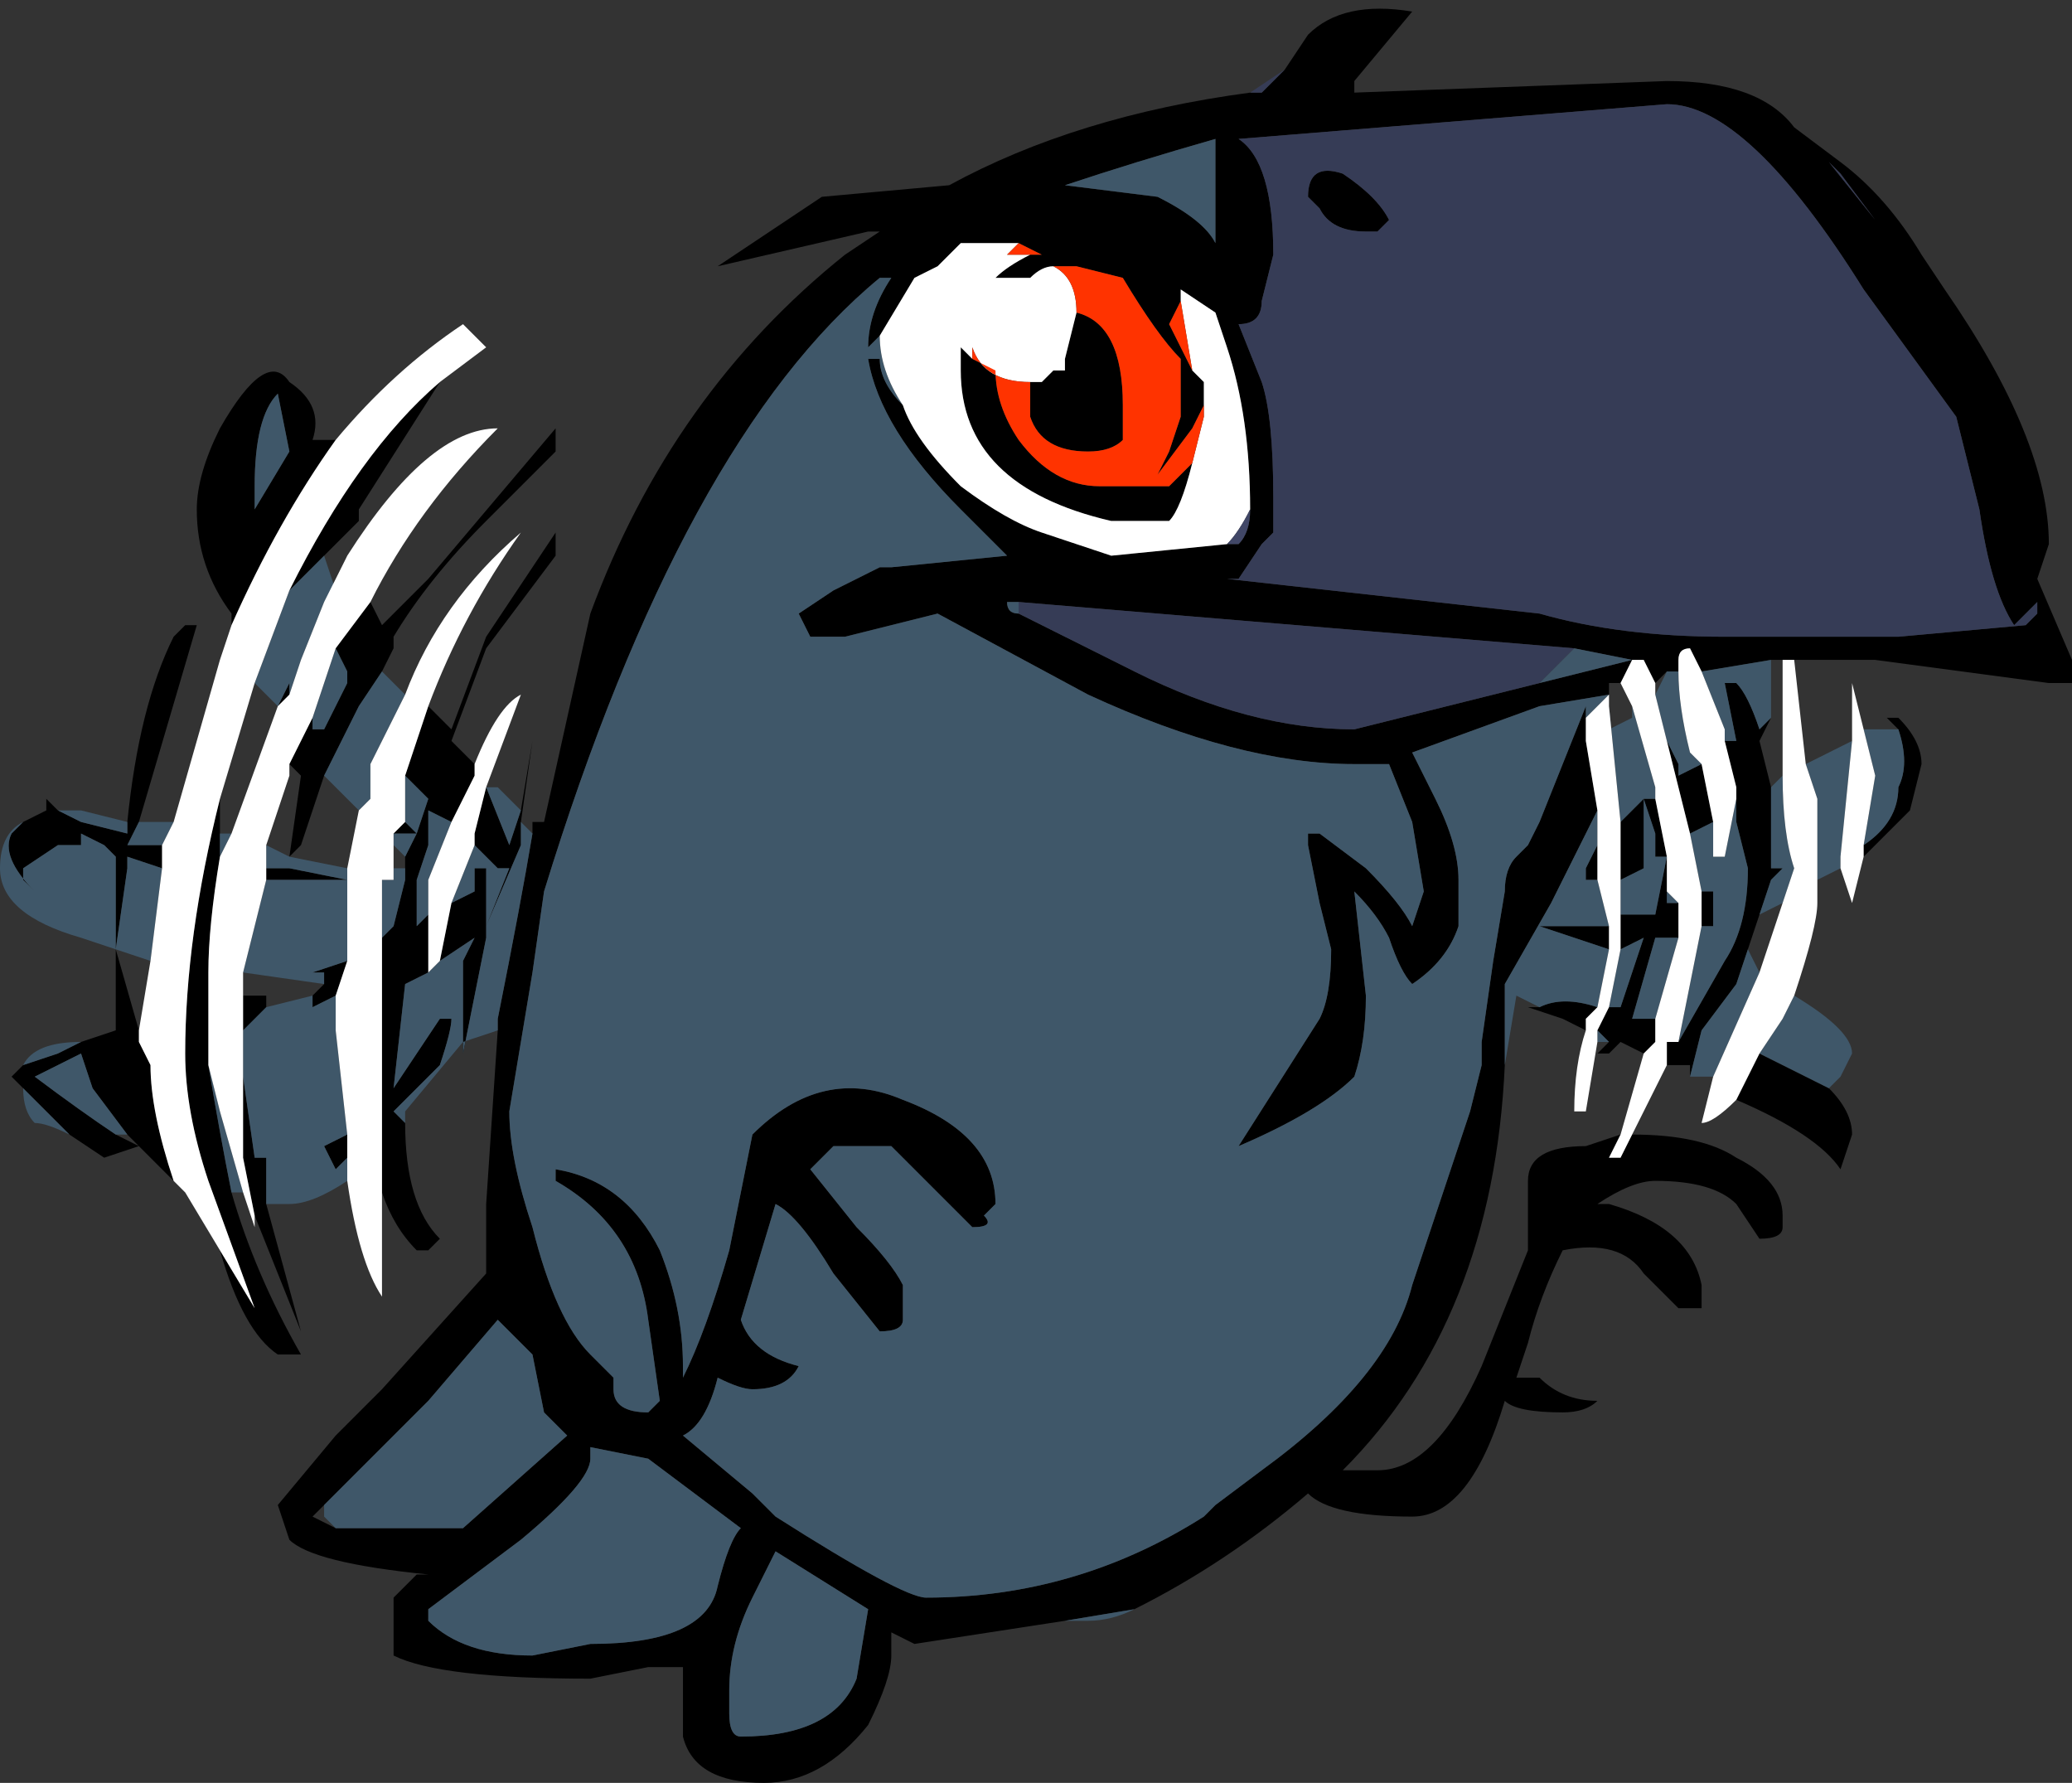 <?xml version="1.0" encoding="UTF-8" standalone="no"?>
<svg xmlns:ffdec="https://www.free-decompiler.com/flash" xmlns:xlink="http://www.w3.org/1999/xlink" ffdec:objectType="frame" height="53.9px" width="62.65px" xmlns="http://www.w3.org/2000/svg">
  <rect width="100%" height="100%" fill="#333333" stroke="none"/>
  <g transform="matrix(1.0, 0.0, 0.0, 1.0, 24.85, 52.15)">
    <use ffdec:characterId="1151" height="7.7" transform="matrix(7.0, 0.0, 0.0, 7.0, -24.85, -52.15)" width="8.95" xlink:href="#shape0"/>
  </g>
  <defs>
    <g id="shape0" transform="matrix(1.0, 0.0, 0.0, 1.0, 3.55, 7.45)">
      <path d="M2.0 -7.15 L2.1 -7.3 Q2.25 -7.45 2.55 -7.4 L2.3 -7.1 2.3 -7.05 3.65 -7.1 Q4.05 -7.1 4.2 -6.9 L4.4 -6.75 Q4.6 -6.6 4.75 -6.35 L4.85 -6.2 Q5.3 -5.55 5.3 -5.1 L5.25 -4.95 5.4 -4.6 5.4 -4.5 5.3 -4.5 4.55 -4.6 4.2 -4.6 4.15 -4.6 4.1 -4.6 3.8 -4.55 3.75 -4.65 Q3.7 -4.65 3.7 -4.6 L3.7 -4.55 3.65 -4.55 3.6 -4.5 3.55 -4.6 3.5 -4.6 3.45 -4.5 3.4 -4.5 3.4 -4.45 3.1 -4.4 2.55 -4.2 2.65 -4.0 Q2.75 -3.8 2.75 -3.65 L2.75 -3.45 Q2.7 -3.3 2.55 -3.2 2.5 -3.25 2.45 -3.4 2.4 -3.5 2.3 -3.6 L2.35 -3.15 Q2.35 -2.95 2.3 -2.8 2.15 -2.65 1.8 -2.5 L2.15 -3.05 Q2.2 -3.15 2.2 -3.35 L2.15 -3.55 2.1 -3.8 2.1 -3.85 2.15 -3.85 2.35 -3.7 Q2.5 -3.55 2.55 -3.45 L2.6 -3.6 2.55 -3.9 2.45 -4.15 2.3 -4.15 Q1.8 -4.15 1.15 -4.45 L0.5 -4.8 0.1 -4.7 -0.05 -4.7 -0.1 -4.8 0.05 -4.9 0.25 -5.0 0.3 -5.0 0.8 -5.05 Q0.7 -5.15 0.6 -5.25 0.25 -5.6 0.2 -5.9 L0.25 -5.9 Q0.25 -5.8 0.35 -5.7 0.4 -5.55 0.6 -5.35 0.8 -5.2 0.95 -5.15 L1.25 -5.05 1.75 -5.1 1.8 -5.1 Q1.85 -5.15 1.85 -5.25 1.85 -5.65 1.75 -5.95 L1.7 -6.1 1.55 -6.2 1.55 -6.15 1.5 -6.05 1.6 -5.85 1.65 -5.8 1.65 -5.7 1.6 -5.6 1.45 -5.4 1.5 -5.5 1.55 -5.65 Q1.55 -5.85 1.55 -5.9 1.45 -6.0 1.3 -6.25 L1.1 -6.3 1.0 -6.3 Q0.95 -6.3 0.9 -6.25 L0.75 -6.25 Q0.8 -6.3 0.9 -6.35 L0.95 -6.35 0.85 -6.4 0.6 -6.4 0.5 -6.3 0.4 -6.25 0.25 -6.0 0.2 -5.95 Q0.2 -6.1 0.3 -6.25 L0.25 -6.25 Q-0.6 -5.55 -1.2 -3.6 L-1.25 -3.25 -1.35 -2.65 Q-1.35 -2.45 -1.25 -2.15 -1.15 -1.75 -1.0 -1.6 L-0.9 -1.5 -0.9 -1.45 Q-0.9 -1.35 -0.75 -1.35 L-0.7 -1.4 -0.75 -1.75 Q-0.8 -2.15 -1.15 -2.35 L-1.15 -2.4 Q-0.85 -2.35 -0.7 -2.05 -0.6 -1.8 -0.6 -1.55 L-0.6 -1.5 Q-0.5 -1.7 -0.4 -2.05 L-0.3 -2.55 Q0.0 -2.85 0.35 -2.7 0.75 -2.55 0.75 -2.25 L0.7 -2.2 Q0.75 -2.15 0.65 -2.15 L0.3 -2.5 0.05 -2.5 -0.05 -2.4 0.15 -2.15 Q0.3 -2.0 0.35 -1.9 L0.35 -1.75 Q0.35 -1.7 0.25 -1.7 L0.05 -1.95 Q-0.1 -2.2 -0.2 -2.25 L-0.35 -1.75 Q-0.3 -1.6 -0.1 -1.55 -0.15 -1.45 -0.3 -1.45 -0.35 -1.45 -0.45 -1.5 -0.5 -1.3 -0.6 -1.25 L-0.3 -1.0 -0.2 -0.9 Q0.35 -0.55 0.45 -0.55 1.1 -0.55 1.65 -0.9 L1.7 -0.95 1.9 -1.1 Q2.45 -1.5 2.55 -1.9 L2.8 -2.65 2.85 -2.85 2.85 -2.95 2.9 -3.3 2.95 -3.6 Q2.95 -3.7 3.0 -3.75 L3.05 -3.8 3.1 -3.9 3.3 -4.4 3.3 -4.35 3.3 -4.25 3.35 -3.95 3.15 -3.55 2.95 -3.2 2.95 -2.85 Q2.9 -1.75 2.25 -1.1 L2.4 -1.1 Q2.65 -1.1 2.85 -1.55 L3.05 -2.05 3.05 -2.35 Q3.05 -2.5 3.3 -2.5 L3.45 -2.55 3.4 -2.45 3.45 -2.45 3.5 -2.55 Q3.8 -2.55 3.95 -2.45 4.15 -2.35 4.15 -2.2 L4.15 -2.15 Q4.15 -2.1 4.05 -2.1 L3.95 -2.25 Q3.85 -2.35 3.6 -2.35 3.5 -2.35 3.35 -2.25 L3.4 -2.25 Q3.75 -2.15 3.8 -1.9 L3.8 -1.8 3.7 -1.8 3.55 -1.95 Q3.45 -2.1 3.2 -2.05 3.1 -1.85 3.05 -1.65 L3.0 -1.5 3.1 -1.5 Q3.2 -1.4 3.35 -1.4 3.3 -1.35 3.2 -1.35 3.0 -1.35 2.95 -1.4 2.8 -0.9 2.55 -0.9 2.2 -0.9 2.1 -1.0 1.75 -0.7 1.35 -0.5 L1.05 -0.45 0.4 -0.35 0.3 -0.4 0.3 -0.3 Q0.3 -0.2 0.2 0.0 0.0 0.25 -0.25 0.25 -0.55 0.25 -0.6 0.05 L-0.6 -0.25 -0.75 -0.25 -1.0 -0.2 Q-1.65 -0.2 -1.85 -0.3 L-1.85 -0.55 -1.75 -0.65 -1.7 -0.65 Q-2.2 -0.7 -2.3 -0.8 L-2.35 -0.95 -2.1 -1.25 -1.9 -1.45 -1.45 -1.95 -1.45 -2.25 -1.4 -3.0 -1.4 -3.05 Q-1.3 -3.55 -1.25 -3.85 L-1.25 -3.9 -1.2 -3.9 -1.0 -4.8 Q-0.65 -5.75 0.1 -6.35 L0.25 -6.45 0.2 -6.45 -0.45 -6.3 0.0 -6.6 0.55 -6.65 Q1.1 -6.95 1.85 -7.05 L1.9 -7.05 2.0 -7.15 M4.65 -4.3 L4.6 -4.35 4.65 -4.35 Q4.75 -4.25 4.75 -4.15 L4.7 -3.95 4.5 -3.75 4.5 -3.8 Q4.65 -3.9 4.65 -4.05 4.7 -4.15 4.65 -4.3 M4.35 -2.75 Q4.45 -2.65 4.45 -2.55 L4.4 -2.4 Q4.3 -2.55 3.95 -2.7 L4.05 -2.9 4.35 -2.75 M3.75 -2.8 L3.75 -2.85 3.65 -2.85 3.65 -2.95 3.7 -2.95 3.9 -3.3 Q4.0 -3.45 4.0 -3.7 L3.95 -3.9 3.95 -4.0 3.95 -4.05 3.9 -4.25 3.95 -4.25 3.9 -4.5 3.95 -4.5 Q4.0 -4.45 4.05 -4.3 L4.1 -4.35 4.05 -4.25 4.1 -4.05 4.1 -3.7 4.15 -3.7 4.1 -3.65 4.05 -3.5 4.0 -3.35 3.95 -3.2 3.8 -3.0 3.75 -2.8 M-1.8 -2.6 Q-1.8 -2.25 -1.65 -2.1 L-1.7 -2.05 -1.75 -2.05 Q-1.85 -2.15 -1.9 -2.3 L-1.9 -3.35 -1.9 -3.4 -1.85 -3.45 -1.8 -3.65 -1.9 -3.65 -1.85 -3.65 -1.8 -3.65 -1.8 -3.7 -1.8 -3.75 -1.75 -3.85 -1.85 -3.85 -1.8 -3.9 -1.75 -3.85 -1.7 -4.0 -1.8 -4.1 -1.7 -4.4 -1.6 -4.3 -1.45 -4.7 -1.15 -5.15 -1.15 -5.05 -1.45 -4.65 -1.6 -4.25 -1.5 -4.15 -1.5 -4.1 -1.6 -3.9 -1.7 -3.95 -1.7 -3.8 -1.75 -3.65 -1.7 -3.65 -1.75 -3.65 -1.75 -3.45 -1.7 -3.5 -1.7 -3.45 Q-1.7 -3.35 -1.7 -3.25 L-1.8 -3.2 -1.85 -2.75 Q-1.75 -2.9 -1.65 -3.05 L-1.6 -3.05 Q-1.6 -3.0 -1.65 -2.85 L-1.85 -2.65 -1.8 -2.6 M-2.4 -2.25 L-2.25 -1.7 -2.45 -2.2 -2.5 -2.45 -2.5 -2.5 -2.5 -2.75 -2.5 -2.8 -2.45 -2.45 -2.4 -2.45 -2.4 -2.25 M-2.55 -2.3 Q-2.45 -1.95 -2.25 -1.6 L-2.35 -1.6 Q-2.5 -1.7 -2.6 -2.05 L-2.45 -1.8 -2.65 -2.35 Q-2.75 -2.65 -2.75 -2.9 -2.75 -3.4 -2.6 -4.0 L-2.6 -3.85 -2.6 -3.75 Q-2.65 -3.45 -2.65 -3.25 L-2.65 -2.85 Q-2.6 -2.55 -2.55 -2.3 M-2.75 -2.3 L-3.0 -2.55 -3.15 -2.75 -3.2 -2.9 -3.4 -2.8 Q-3.2 -2.65 -3.05 -2.55 L-2.95 -2.5 -3.1 -2.45 -3.25 -2.55 -3.45 -2.75 -3.5 -2.8 -3.45 -2.85 -3.3 -2.9 -3.2 -2.95 -3.05 -3.0 -3.05 -3.35 -3.05 -3.75 -3.1 -3.8 -3.2 -3.85 -3.2 -3.8 -3.3 -3.8 -3.45 -3.7 -3.45 -3.65 -3.4 -3.6 Q-3.55 -3.75 -3.5 -3.85 L-3.45 -3.9 -3.35 -3.95 -3.35 -4.0 -3.3 -3.95 -3.2 -3.9 -3.0 -3.85 -3.0 -3.9 Q-2.95 -4.4 -2.8 -4.7 L-2.75 -4.75 -2.7 -4.75 -2.95 -3.9 -3.0 -3.8 -2.85 -3.8 -2.85 -3.7 -3.0 -3.75 -3.0 -3.7 -3.05 -3.35 -2.95 -3.0 -2.95 -2.95 -2.9 -2.85 Q-2.9 -2.65 -2.8 -2.35 L-2.75 -2.3 M-2.55 -4.75 L-2.55 -4.8 Q-2.7 -5.0 -2.7 -5.25 -2.7 -5.4 -2.6 -5.6 -2.4 -5.95 -2.3 -5.8 -2.15 -5.7 -2.2 -5.55 L-2.1 -5.55 Q-2.35 -5.2 -2.55 -4.75 M-1.65 -5.8 L-2.0 -5.25 -2.0 -5.2 -2.15 -5.05 -2.3 -4.9 Q-2.0 -5.5 -1.65 -5.8 M-2.1 -4.9 L-2.05 -5.05 -2.15 -4.85 -2.1 -4.9 M-1.95 -4.85 L-1.9 -4.75 -1.7 -4.95 -1.15 -5.6 -1.15 -5.5 -1.45 -5.2 Q-1.7 -4.95 -1.85 -4.7 L-1.85 -4.65 -1.9 -4.55 -2.0 -4.4 -2.15 -4.1 -2.25 -3.8 -2.3 -3.75 -2.25 -4.1 -2.3 -4.15 -2.2 -4.35 -2.2 -4.3 -2.15 -4.3 -2.05 -4.5 -2.05 -4.55 -2.1 -4.65 -1.95 -4.85 M-1.3 -3.95 L-1.25 -4.25 -1.3 -3.9 -1.3 -3.8 -1.45 -3.45 -1.45 -3.4 -1.55 -2.9 -1.55 -3.3 -1.5 -3.4 -1.65 -3.3 -1.6 -3.55 -1.5 -3.6 -1.5 -3.7 -1.45 -3.7 -1.45 -3.6 -1.45 -3.45 -1.35 -3.7 -1.4 -3.7 -1.5 -3.8 -1.5 -3.85 -1.45 -4.05 -1.35 -3.8 -1.3 -3.95 M4.55 -6.5 L4.35 -6.75 4.4 -6.7 4.55 -6.5 M5.25 -4.8 L5.25 -4.85 5.15 -4.75 Q5.05 -4.9 5.0 -5.25 L4.9 -5.65 4.5 -6.2 Q4.0 -7.0 3.65 -7.0 L1.8 -6.85 Q1.95 -6.75 1.95 -6.35 L1.9 -6.15 Q1.9 -6.05 1.8 -6.05 L1.9 -5.8 Q1.95 -5.65 1.95 -5.3 L1.95 -5.15 1.9 -5.1 1.8 -4.95 1.75 -4.95 3.1 -4.8 Q3.45 -4.7 3.9 -4.7 L4.45 -4.7 4.65 -4.7 5.2 -4.75 5.25 -4.8 M3.65 -4.25 L3.7 -4.15 3.7 -4.1 3.8 -4.15 3.85 -3.9 3.75 -3.85 3.65 -4.25 M3.1 -4.5 L3.5 -4.6 3.25 -4.65 0.85 -4.85 0.8 -4.85 Q0.8 -4.8 0.85 -4.8 L1.35 -4.55 Q1.85 -4.3 2.3 -4.3 L3.1 -4.5 M3.35 -3.8 L3.35 -3.65 3.3 -3.65 3.3 -3.7 3.35 -3.8 M3.4 -3.45 L3.4 -3.35 3.1 -3.45 3.4 -3.45 M3.35 -3.1 L3.3 -3.05 3.3 -3.0 3.2 -3.05 3.05 -3.1 3.1 -3.1 Q3.2 -3.15 3.35 -3.1 M3.35 -3.0 L3.4 -3.1 3.45 -3.1 3.55 -3.4 3.45 -3.35 3.45 -3.5 3.6 -3.5 3.65 -3.75 3.65 -3.6 3.65 -3.55 3.7 -3.55 3.7 -3.4 3.6 -3.4 3.5 -3.05 3.6 -3.05 3.6 -2.95 3.55 -2.9 3.45 -2.95 3.4 -2.9 3.35 -2.9 3.4 -2.95 3.35 -3.0 M3.45 -3.65 L3.45 -3.9 3.55 -4.0 3.55 -3.7 3.45 -3.65 M3.6 -4.0 L3.65 -3.75 3.6 -3.75 3.6 -3.85 3.55 -4.0 3.6 -4.0 M3.8 -3.6 L3.85 -3.6 3.85 -3.45 3.8 -3.45 3.8 -3.6 M4.4 -3.75 L4.4 -3.75 M2.35 -6.45 Q2.2 -6.45 2.15 -6.55 L2.1 -6.6 Q2.1 -6.75 2.25 -6.7 2.4 -6.6 2.45 -6.5 L2.4 -6.45 2.35 -6.45 M1.7 -6.6 L1.7 -6.75 Q1.7 -6.8 1.7 -6.85 1.35 -6.75 1.05 -6.65 L1.45 -6.6 Q1.65 -6.5 1.7 -6.4 L1.7 -6.6 M1.6 -5.45 Q1.55 -5.25 1.5 -5.2 L1.25 -5.2 Q0.6 -5.35 0.6 -5.85 L0.6 -5.95 0.65 -5.9 0.75 -5.85 Q0.75 -5.7 0.85 -5.55 1.0 -5.35 1.2 -5.35 L1.5 -5.35 1.55 -5.4 1.6 -5.45 M0.9 -5.8 L0.95 -5.8 1.0 -5.85 1.05 -5.85 1.05 -5.9 1.1 -6.1 Q1.3 -6.05 1.3 -5.7 L1.3 -5.55 Q1.25 -5.5 1.15 -5.5 0.95 -5.5 0.9 -5.65 L0.9 -5.8 M0.2 -0.5 L-0.2 -0.75 -0.3 -0.55 Q-0.4 -0.35 -0.4 -0.15 L-0.4 -0.05 Q-0.4 0.05 -0.35 0.05 0.05 0.05 0.15 -0.2 L0.2 -0.5 M-2.45 -5.35 L-2.45 -5.25 -2.3 -5.5 -2.35 -5.75 Q-2.45 -5.65 -2.45 -5.35 M-2.3 -3.75 L-2.3 -3.75 M-2.3 -4.45 L-2.35 -4.4 -2.3 -4.5 -2.3 -4.45 M-2.4 -3.65 L-2.4 -3.7 -2.3 -3.7 -2.05 -3.65 -2.4 -3.65 M-1.95 -4.0 L-2.0 -3.95 -1.95 -4.0 M-1.75 -3.3 L-1.75 -3.3 M-2.05 -3.3 L-2.1 -3.15 -2.2 -3.1 -2.2 -3.15 -2.15 -3.2 -2.15 -3.25 -2.2 -3.25 -2.05 -3.3 M-2.05 -2.55 L-2.05 -2.45 -2.1 -2.4 -2.15 -2.5 -2.05 -2.55 M-2.5 -3.15 L-2.4 -3.15 -2.4 -3.1 -2.5 -3.0 -2.5 -3.15 M-2.5 -2.6 L-2.5 -2.6 M-2.1 -0.85 L-1.55 -0.85 -1.1 -1.25 -1.2 -1.35 -1.25 -1.6 -1.4 -1.75 -1.7 -1.4 -2.15 -0.95 -2.2 -0.9 -2.1 -0.85 M-1.7 -0.5 L-1.7 -0.45 Q-1.55 -0.3 -1.25 -0.3 L-1.0 -0.35 Q-0.5 -0.35 -0.45 -0.6 -0.4 -0.8 -0.35 -0.85 L-0.75 -1.15 -1.0 -1.2 -1.0 -1.15 Q-1.0 -1.05 -1.3 -0.8 L-1.7 -0.5" fill="#000000" fill-rule="evenodd" stroke="none"/>
      <path d="M2.3 -7.1 L2.3 -7.05 2.3 -7.1 M1.85 -7.05 L2.0 -7.15 1.9 -7.05 1.85 -7.05 M1.95 -5.3 Q1.95 -5.65 1.9 -5.8 L1.8 -6.05 Q1.9 -6.05 1.9 -6.15 L1.95 -6.35 Q1.95 -6.75 1.8 -6.85 L3.65 -7.0 Q4.0 -7.0 4.5 -6.2 L4.9 -5.65 5.0 -5.25 Q5.05 -4.9 5.15 -4.75 L5.25 -4.85 5.25 -4.8 5.2 -4.75 4.65 -4.7 4.45 -4.7 3.9 -4.7 Q3.45 -4.7 3.1 -4.8 L1.75 -4.95 1.8 -4.95 1.9 -5.1 1.95 -5.15 1.95 -5.3 M4.55 -6.5 L4.4 -6.7 4.35 -6.75 4.55 -6.5 M3.25 -4.65 L3.1 -4.5 2.3 -4.3 Q1.85 -4.3 1.35 -4.55 L0.85 -4.8 0.85 -4.85 3.25 -4.65 M1.8 -5.1 L1.75 -5.1 1.8 -5.1 M2.35 -6.45 L2.4 -6.45 2.45 -6.5 Q2.4 -6.6 2.25 -6.7 2.1 -6.75 2.1 -6.6 L2.15 -6.55 Q2.2 -6.45 2.35 -6.45" fill="#363c56" fill-rule="evenodd" stroke="none"/>
      <path d="M4.25 -4.15 L4.45 -4.25 4.4 -3.75 4.4 -3.7 4.3 -3.65 4.3 -4.0 4.25 -4.15 M4.5 -4.3 L4.65 -4.3 Q4.7 -4.15 4.65 -4.05 4.65 -3.9 4.5 -3.8 L4.55 -4.1 4.5 -4.3 M4.2 -3.15 Q4.45 -3.0 4.45 -2.9 L4.4 -2.8 4.35 -2.75 4.05 -2.9 4.15 -3.05 4.2 -3.15 M3.85 -2.8 L3.75 -2.8 3.8 -3.0 3.95 -3.2 4.0 -3.35 4.05 -3.25 3.85 -2.8 M3.75 -2.85 L3.65 -2.85 3.75 -2.85 M1.35 -0.5 Q1.25 -0.45 1.15 -0.45 L1.05 -0.45 1.35 -0.5 M-1.4 -3.0 L-1.55 -2.95 -1.8 -2.65 -1.8 -2.6 -1.85 -2.65 -1.65 -2.85 Q-1.6 -3.0 -1.6 -3.05 L-1.65 -3.05 Q-1.75 -2.9 -1.85 -2.75 L-1.8 -3.2 -1.7 -3.25 -1.65 -3.3 -1.5 -3.4 -1.55 -3.3 -1.55 -2.9 -1.45 -3.4 -1.45 -3.45 -1.3 -3.8 -1.3 -3.9 -1.25 -3.85 Q-1.3 -3.55 -1.4 -3.05 L-1.4 -3.0 M-2.05 -2.35 Q-2.2 -2.25 -2.3 -2.25 L-2.4 -2.25 -2.4 -2.45 -2.45 -2.45 -2.5 -2.8 -2.5 -3.0 -2.4 -3.1 -2.2 -3.15 -2.2 -3.1 -2.1 -3.15 -2.1 -3.0 -2.05 -2.55 -2.15 -2.5 -2.1 -2.4 -2.05 -2.45 -2.05 -2.35 M-2.5 -2.3 L-2.55 -2.3 Q-2.6 -2.55 -2.65 -2.85 L-2.6 -2.65 -2.5 -2.3 M-3.0 -2.55 L-3.05 -2.55 Q-3.2 -2.65 -3.4 -2.8 L-3.2 -2.9 -3.15 -2.75 -3.0 -2.55 M-3.25 -2.55 Q-3.35 -2.6 -3.4 -2.6 -3.45 -2.65 -3.45 -2.75 L-3.25 -2.55 M-3.45 -2.85 Q-3.4 -2.95 -3.2 -2.95 L-3.3 -2.9 -3.45 -2.85 M-3.05 -3.35 L-3.2 -3.4 Q-3.55 -3.5 -3.55 -3.7 -3.55 -3.85 -3.45 -3.9 L-3.5 -3.85 Q-3.55 -3.75 -3.4 -3.6 L-3.45 -3.65 -3.45 -3.7 -3.3 -3.8 -3.2 -3.8 -3.2 -3.85 -3.1 -3.8 -3.05 -3.75 -3.05 -3.35 -3.0 -3.7 -3.0 -3.75 -2.85 -3.7 -2.9 -3.3 -3.05 -3.35 M-3.3 -3.95 L-3.2 -3.95 -3.0 -3.9 -3.0 -3.85 -3.2 -3.9 -3.3 -3.95 M-2.95 -3.9 L-2.8 -3.9 -2.85 -3.8 -3.0 -3.8 -2.95 -3.9 M-2.15 -5.05 L-2.1 -4.9 -2.15 -4.85 -2.25 -4.6 -2.3 -4.45 -2.3 -4.5 -2.35 -4.4 -2.45 -4.5 -2.3 -4.9 -2.15 -5.05 M-1.9 -4.55 L-1.8 -4.45 -1.95 -4.15 -1.95 -4.0 -2.0 -3.95 -2.15 -4.1 -2.0 -4.4 -1.9 -4.55 M-1.45 -4.05 L-1.4 -4.05 -1.3 -3.95 -1.35 -3.8 -1.45 -4.05 M4.1 -4.35 L4.05 -4.3 Q4.0 -4.45 3.95 -4.5 L3.9 -4.5 3.95 -4.25 3.9 -4.25 3.9 -4.3 3.8 -4.55 4.1 -4.6 4.1 -4.35 M3.95 -4.0 L3.95 -3.9 4.0 -3.7 Q4.0 -3.45 3.9 -3.3 L3.7 -2.95 3.8 -3.45 3.85 -3.45 3.85 -3.6 3.8 -3.6 3.75 -3.85 3.85 -3.9 3.85 -3.75 3.9 -3.75 3.95 -4.0 M3.65 -4.55 L3.7 -4.55 Q3.7 -4.4 3.75 -4.2 L3.8 -4.15 3.7 -4.1 3.7 -4.15 3.65 -4.25 3.6 -4.45 3.65 -4.55 M4.1 -4.05 L4.15 -4.1 Q4.15 -3.85 4.2 -3.7 L4.15 -3.55 4.05 -3.5 4.1 -3.65 4.15 -3.7 4.1 -3.7 4.1 -4.05 M3.1 -4.5 L3.25 -4.65 3.5 -4.6 3.1 -4.5 M0.85 -4.85 L0.85 -4.8 Q0.8 -4.8 0.8 -4.85 L0.85 -4.85 M0.35 -5.7 Q0.25 -5.8 0.25 -5.9 L0.2 -5.9 Q0.25 -5.6 0.6 -5.25 0.7 -5.15 0.8 -5.05 L0.3 -5.0 0.25 -5.0 0.05 -4.9 -0.1 -4.8 -0.05 -4.7 0.1 -4.7 0.5 -4.8 1.15 -4.45 Q1.8 -4.15 2.3 -4.15 L2.45 -4.15 2.55 -3.9 2.6 -3.6 2.55 -3.45 Q2.5 -3.55 2.35 -3.7 L2.15 -3.85 2.1 -3.85 2.1 -3.8 2.15 -3.55 2.2 -3.35 Q2.2 -3.15 2.15 -3.05 L1.8 -2.5 Q2.15 -2.65 2.3 -2.8 2.35 -2.95 2.35 -3.15 L2.3 -3.6 Q2.4 -3.5 2.45 -3.4 2.5 -3.25 2.55 -3.2 2.7 -3.3 2.75 -3.45 L2.75 -3.65 Q2.75 -3.8 2.65 -4.0 L2.55 -4.2 3.1 -4.4 3.4 -4.45 3.4 -4.5 3.4 -4.3 3.5 -4.35 3.5 -4.4 3.6 -4.05 3.6 -4.0 3.55 -4.0 3.6 -3.85 3.6 -3.75 3.65 -3.75 3.6 -3.5 3.45 -3.5 3.45 -3.65 3.55 -3.7 3.55 -4.0 3.45 -3.9 3.4 -4.4 3.4 -4.45 3.3 -4.35 3.3 -4.4 3.1 -3.9 3.05 -3.8 3.0 -3.75 Q2.95 -3.7 2.95 -3.6 L2.9 -3.3 2.85 -2.95 2.85 -2.85 2.8 -2.65 2.55 -1.9 Q2.45 -1.5 1.9 -1.1 L1.7 -0.95 1.65 -0.9 Q1.1 -0.55 0.45 -0.55 0.35 -0.55 -0.2 -0.9 L-0.3 -1.0 -0.6 -1.25 Q-0.5 -1.3 -0.45 -1.5 -0.35 -1.45 -0.3 -1.45 -0.15 -1.45 -0.1 -1.55 -0.3 -1.6 -0.35 -1.75 L-0.2 -2.25 Q-0.1 -2.2 0.05 -1.95 L0.25 -1.7 Q0.35 -1.7 0.35 -1.75 L0.35 -1.9 Q0.3 -2.0 0.15 -2.15 L-0.05 -2.4 0.05 -2.5 0.3 -2.5 0.65 -2.15 Q0.75 -2.15 0.7 -2.2 L0.75 -2.25 Q0.75 -2.55 0.35 -2.7 0.0 -2.85 -0.3 -2.55 L-0.4 -2.05 Q-0.5 -1.7 -0.6 -1.5 L-0.6 -1.55 Q-0.6 -1.8 -0.7 -2.05 -0.85 -2.35 -1.15 -2.4 L-1.15 -2.35 Q-0.8 -2.15 -0.75 -1.75 L-0.7 -1.4 -0.75 -1.35 Q-0.9 -1.35 -0.9 -1.45 L-0.9 -1.5 -1.0 -1.6 Q-1.15 -1.75 -1.25 -2.15 -1.35 -2.45 -1.35 -2.65 L-1.25 -3.25 -1.2 -3.6 Q-0.6 -5.55 0.25 -6.25 L0.3 -6.25 Q0.2 -6.1 0.2 -5.95 L0.25 -6.0 Q0.25 -5.85 0.35 -5.7 M3.35 -3.95 L3.35 -3.8 3.3 -3.7 3.3 -3.65 3.35 -3.65 3.4 -3.45 3.1 -3.45 3.4 -3.35 3.35 -3.1 Q3.2 -3.15 3.1 -3.1 L3.0 -3.15 2.95 -2.85 2.95 -3.2 3.15 -3.55 3.35 -3.95 M3.35 -2.95 L3.35 -3.0 3.4 -2.95 3.35 -2.95 M3.4 -3.1 L3.45 -3.35 3.55 -3.4 3.45 -3.1 3.4 -3.1 M3.65 -3.6 L3.7 -3.55 3.65 -3.55 3.65 -3.6 M3.7 -3.4 L3.6 -3.05 3.5 -3.05 3.6 -3.4 3.7 -3.4 M4.4 -3.75 L4.4 -3.75 M1.7 -6.6 L1.7 -6.4 Q1.65 -6.5 1.45 -6.6 L1.05 -6.65 Q1.35 -6.75 1.7 -6.85 1.7 -6.8 1.7 -6.75 L1.7 -6.6 M0.2 -0.5 L0.15 -0.2 Q0.05 0.05 -0.35 0.05 -0.4 0.05 -0.4 -0.05 L-0.4 -0.15 Q-0.4 -0.35 -0.3 -0.55 L-0.2 -0.75 0.2 -0.5 M3.45 -2.95 L3.55 -2.9 3.45 -2.95 M-2.45 -5.35 Q-2.45 -5.65 -2.35 -5.75 L-2.3 -5.5 -2.45 -5.25 -2.45 -5.35 M-2.1 -4.65 L-2.05 -4.55 -2.05 -4.5 -2.15 -4.3 -2.2 -4.3 -2.2 -4.35 -2.1 -4.65 M-2.3 -3.75 L-2.3 -3.75 -2.05 -3.7 -2.05 -3.65 -2.3 -3.7 -2.4 -3.7 -2.4 -3.8 -2.3 -3.75 M-2.55 -3.85 L-2.6 -3.75 -2.6 -3.85 -2.55 -3.85 M-2.95 -2.95 L-2.9 -2.85 -2.95 -2.95 M-2.4 -3.65 L-2.05 -3.65 -2.05 -3.3 -2.2 -3.25 -2.15 -3.25 -2.15 -3.2 -2.5 -3.25 -2.4 -3.65 M-1.8 -4.1 L-1.7 -4.0 -1.75 -3.85 -1.8 -3.9 -1.8 -4.1 M-1.85 -3.85 L-1.75 -3.85 -1.8 -3.75 -1.85 -3.8 -1.85 -3.85 M-1.8 -3.7 L-1.8 -3.65 -1.85 -3.65 -1.85 -3.7 -1.8 -3.7 M-1.9 -3.65 L-1.8 -3.65 -1.85 -3.45 -1.9 -3.4 -1.9 -3.35 -1.9 -3.65 M-1.5 -4.1 L-1.5 -4.15 -1.5 -4.1 M-1.6 -3.9 L-1.7 -3.65 -1.7 -3.5 -1.75 -3.45 -1.75 -3.65 -1.7 -3.65 -1.75 -3.65 -1.7 -3.8 -1.7 -3.95 -1.6 -3.9 M-1.6 -3.55 L-1.5 -3.8 -1.4 -3.7 -1.35 -3.7 -1.45 -3.45 -1.45 -3.6 -1.45 -3.7 -1.5 -3.7 -1.5 -3.6 -1.6 -3.55 M-1.75 -3.3 L-1.75 -3.3 M-2.5 -2.75 L-2.5 -2.5 -2.5 -2.6 -2.5 -2.75 M-2.5 -2.6 L-2.5 -2.6 M-2.15 -0.95 L-1.7 -1.4 -1.4 -1.75 -1.25 -1.6 -1.2 -1.35 -1.1 -1.25 -1.55 -0.85 -2.1 -0.85 -2.15 -0.9 -2.15 -0.95 M-1.7 -0.45 L-1.7 -0.5 -1.3 -0.8 Q-1.0 -1.05 -1.0 -1.15 L-1.0 -1.2 -0.75 -1.15 -0.35 -0.85 Q-0.4 -0.8 -0.45 -0.6 -0.5 -0.35 -1.0 -0.35 L-1.25 -0.3 Q-1.55 -0.3 -1.7 -0.45" fill="#3f5769" fill-rule="evenodd" stroke="none"/>
      <path d="M4.2 -4.6 L4.25 -4.15 4.3 -4.0 4.3 -3.65 4.3 -3.55 Q4.3 -3.45 4.2 -3.15 L4.15 -3.05 4.05 -2.9 3.95 -2.7 Q3.85 -2.6 3.8 -2.6 L3.85 -2.8 4.05 -3.25 4.15 -3.55 4.2 -3.7 Q4.15 -3.85 4.15 -4.1 L4.15 -4.6 4.2 -4.6 M4.45 -4.25 L4.45 -4.5 4.5 -4.3 4.55 -4.1 4.5 -3.8 4.5 -3.75 4.45 -3.55 4.4 -3.7 4.4 -3.75 4.45 -4.25 M3.65 -2.85 L3.5 -2.55 3.45 -2.45 3.4 -2.45 3.45 -2.55 3.55 -2.9 3.6 -2.95 3.6 -3.05 3.7 -3.4 3.7 -3.55 3.65 -3.6 3.65 -3.75 3.6 -4.0 3.6 -4.05 3.5 -4.4 3.45 -4.5 3.5 -4.6 3.55 -4.6 3.6 -4.5 3.6 -4.45 3.65 -4.25 3.75 -3.85 3.8 -3.6 3.8 -3.45 3.7 -2.95 3.65 -2.95 3.65 -2.85 M-1.9 -2.3 L-1.9 -1.85 Q-2.0 -2.0 -2.05 -2.35 L-2.05 -2.45 -2.05 -2.55 -2.1 -3.0 -2.1 -3.15 -2.05 -3.3 -2.05 -3.65 -2.05 -3.7 -2.0 -3.95 -1.95 -4.0 -1.95 -4.15 -1.8 -4.45 Q-1.65 -4.85 -1.3 -5.15 -1.55 -4.8 -1.7 -4.4 L-1.8 -4.1 -1.8 -3.9 -1.85 -3.85 -1.85 -3.8 -1.85 -3.7 -1.85 -3.65 -1.9 -3.65 -1.9 -3.35 -1.9 -2.3 M-2.45 -2.2 L-2.45 -2.15 -2.5 -2.3 -2.6 -2.65 -2.65 -2.85 -2.65 -3.25 Q-2.65 -3.45 -2.6 -3.75 L-2.55 -3.85 -2.35 -4.4 -2.3 -4.45 -2.25 -4.6 -2.15 -4.85 -2.05 -5.05 Q-1.7 -5.6 -1.4 -5.6 -1.75 -5.25 -1.95 -4.85 L-2.1 -4.65 -2.2 -4.35 -2.3 -4.15 -2.3 -4.1 -2.4 -3.8 -2.4 -3.7 -2.4 -3.65 -2.5 -3.25 -2.5 -3.15 -2.5 -3.0 -2.5 -2.8 -2.5 -2.75 -2.5 -2.6 -2.5 -2.5 -2.5 -2.45 -2.45 -2.2 M-2.6 -2.05 L-2.75 -2.3 -2.8 -2.35 Q-2.9 -2.65 -2.9 -2.85 L-2.95 -2.95 -2.95 -3.0 -2.9 -3.3 -2.85 -3.7 -2.85 -3.8 -2.8 -3.9 -2.6 -4.6 -2.55 -4.75 Q-2.35 -5.2 -2.1 -5.55 -1.85 -5.85 -1.55 -6.05 L-1.45 -5.95 -1.65 -5.8 Q-2.0 -5.5 -2.3 -4.9 L-2.45 -4.5 -2.6 -4.0 Q-2.75 -3.4 -2.75 -2.9 -2.75 -2.65 -2.65 -2.35 L-2.45 -1.8 -2.6 -2.05 M-1.5 -4.15 Q-1.4 -4.4 -1.3 -4.45 L-1.45 -4.05 -1.5 -3.85 -1.5 -3.8 -1.6 -3.55 -1.65 -3.3 -1.7 -3.25 Q-1.7 -3.35 -1.7 -3.45 L-1.7 -3.5 -1.7 -3.65 -1.6 -3.9 -1.5 -4.1 -1.5 -4.15 M3.9 -4.25 L3.95 -4.05 3.95 -4.0 3.9 -3.75 3.85 -3.75 3.85 -3.9 3.8 -4.15 3.75 -4.2 Q3.7 -4.4 3.7 -4.55 L3.7 -4.6 Q3.7 -4.65 3.75 -4.65 L3.8 -4.55 3.9 -4.3 3.9 -4.25 M0.25 -6.0 L0.4 -6.25 0.5 -6.3 0.6 -6.4 0.85 -6.4 0.8 -6.35 0.9 -6.35 Q0.8 -6.3 0.75 -6.25 L0.9 -6.25 Q0.95 -6.3 1.0 -6.3 1.1 -6.25 1.1 -6.1 L1.05 -5.9 1.05 -5.85 1.0 -5.85 0.95 -5.8 0.9 -5.8 Q0.7 -5.8 0.65 -5.95 L0.65 -5.9 0.6 -5.95 0.6 -5.85 Q0.6 -5.35 1.25 -5.2 L1.5 -5.2 Q1.55 -5.25 1.6 -5.45 L1.65 -5.65 1.65 -5.7 1.65 -5.8 1.6 -5.85 1.55 -6.15 1.55 -6.2 1.7 -6.1 1.75 -5.95 Q1.85 -5.65 1.85 -5.25 1.8 -5.15 1.75 -5.1 L1.25 -5.05 0.95 -5.15 Q0.8 -5.2 0.6 -5.35 0.4 -5.55 0.35 -5.7 0.25 -5.85 0.25 -6.0 M3.35 -3.95 L3.3 -4.25 3.3 -4.35 3.4 -4.45 3.4 -4.4 3.45 -3.9 3.45 -3.65 3.45 -3.5 3.45 -3.35 3.4 -3.1 3.35 -3.0 3.35 -2.95 3.3 -2.65 3.25 -2.65 Q3.25 -2.85 3.3 -3.0 L3.3 -3.05 3.35 -3.1 3.4 -3.35 3.4 -3.45 3.35 -3.65 3.35 -3.8 3.35 -3.95 M1.55 -5.4 L1.5 -5.35 1.55 -5.4" fill="#ffffff" fill-rule="evenodd" stroke="none"/>
      <path d="M0.85 -6.4 L0.95 -6.35 0.9 -6.35 0.8 -6.35 0.85 -6.4 M1.0 -6.3 L1.1 -6.3 1.3 -6.25 Q1.45 -6.0 1.55 -5.9 1.55 -5.85 1.55 -5.65 L1.5 -5.5 1.45 -5.4 1.6 -5.6 1.65 -5.7 1.65 -5.65 1.6 -5.45 1.55 -5.4 1.5 -5.35 1.2 -5.35 Q1.0 -5.35 0.85 -5.55 0.75 -5.7 0.75 -5.85 L0.65 -5.9 0.65 -5.95 Q0.7 -5.8 0.9 -5.8 L0.9 -5.65 Q0.95 -5.5 1.15 -5.5 1.25 -5.5 1.3 -5.55 L1.3 -5.7 Q1.3 -6.05 1.1 -6.1 1.1 -6.25 1.0 -6.3 M1.6 -5.85 L1.5 -6.05 1.55 -6.15 1.6 -5.85" fill="#ff3300" fill-rule="evenodd" stroke="none"/>
      <path d="M1.95 -5.3 L1.95 -5.15 1.95 -5.3 M1.85 -5.25 Q1.85 -5.15 1.8 -5.1 L1.75 -5.1 Q1.8 -5.15 1.85 -5.25" fill="#414767" fill-rule="evenodd" stroke="none"/>
    </g>
  </defs>
</svg>
